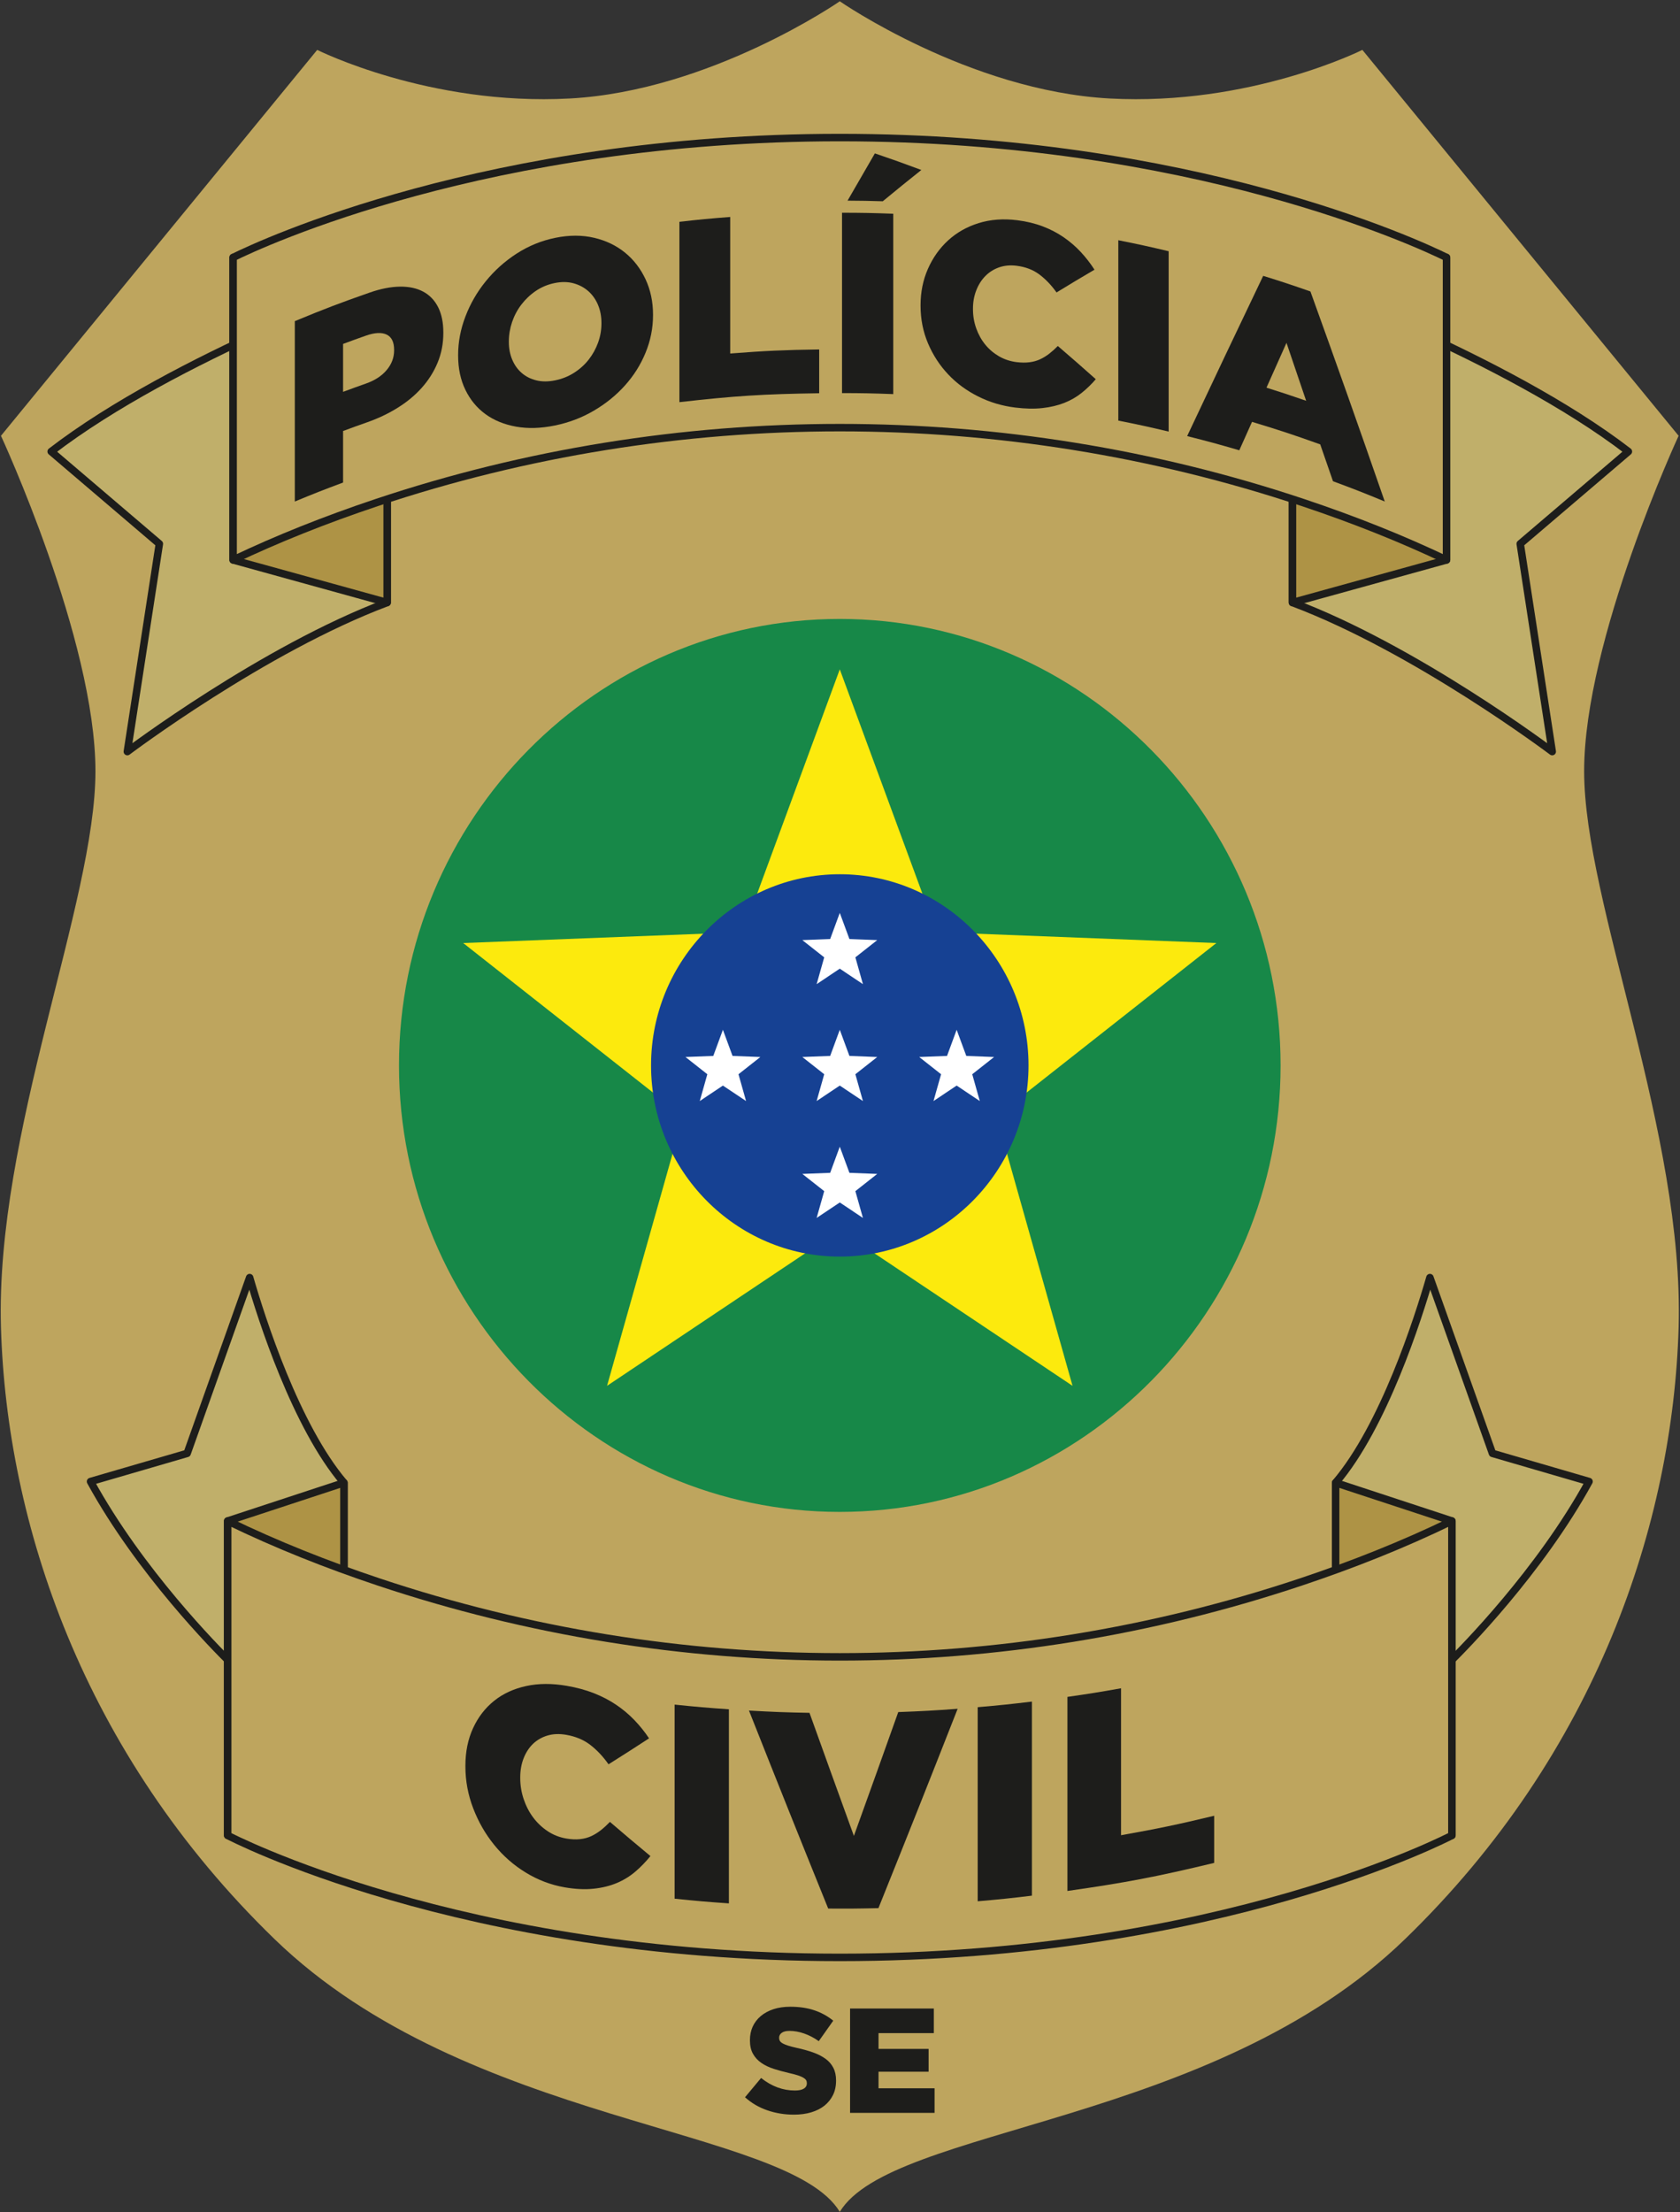 <svg xmlns="http://www.w3.org/2000/svg" viewBox="0 0 1011 1331" width="1011" height="1331">
	<rect x="0" y="0" width="1011" height="1331" fill="#333333" stroke="none"/>
	<style>
		tspan { white-space:pre }
		.shp0 { fill: #bea55e } 
		.shp1 { fill: #178848 } 
		.shp2 { fill: #fcea0d } 
		.shp3 { fill: #164193 } 
		.shp4 { fill: #ffffff } 
		.shp5 { fill: #c0af6a;stroke: #1d1d1b;stroke-linecap:round;stroke-linejoin:round;stroke-width: 4.5 } 
		.shp6 { fill: #ae9345;stroke: #1d1d1b;stroke-linecap:round;stroke-linejoin:round;stroke-width: 4.5 } 
		.shp7 { fill: #bea55e;stroke: #1d1d1b;stroke-linecap:round;stroke-linejoin:round;stroke-width: 4.5 } 
		.shp8 { fill: #1d1d1b } 
	</style>
	<g id="Layer">
		<path id="Layer" class="shp0" d="M1010.17 262.2L819.85 30.02C819.85 30.02 752.55 63.84 667.83 59.26C583.12 54.67 505.37 0.78 505.37 0.78C505.37 0.78 427.62 54.67 342.91 59.26C258.2 63.84 190.89 30.02 190.89 30.02L0.58 262.2C0.58 262.2 57.44 384.88 57.44 463.99C57.44 543.1 -2.9 681.84 0.58 798.79C4.06 915.73 49.32 1054.47 165.36 1166.83C281.41 1279.19 474.04 1279.19 505.37 1330.79C536.7 1279.19 729.34 1279.19 845.38 1166.83C961.43 1054.47 1006.69 915.73 1010.17 798.79C1013.65 681.84 953.31 543.1 953.31 463.99C953.31 384.88 1010.17 262.2 1010.17 262.2Z" />
		<path id="Layer" fill-rule="evenodd" class="shp1" d="M505.37 372.39C651.48 372.39 770.64 493.06 770.64 641.02C770.64 788.98 651.48 909.66 505.37 909.66C359.27 909.66 240.11 788.98 240.11 641.02C240.11 493.06 359.27 372.39 505.37 372.39Z" />
		<g id="Layer">
			<path id="Layer" class="shp2" d="M505.37 402.73L563.63 560.84L732 567.39L599.64 671.65L645.44 833.81L505.37 740.14L365.31 833.81L411.1 671.65L278.74 567.39L447.11 560.84L505.37 402.73Z" />
		</g>
		<path id="Layer" fill-rule="evenodd" class="shp3" d="M505.37 526C567.93 526 618.95 577.67 618.95 641.02C618.95 704.38 567.93 756.05 505.37 756.05C442.81 756.05 391.79 704.38 391.79 641.02C391.79 577.67 442.81 526 505.37 526Z" />
		<g id="Layer">
			<path id="Layer" class="shp4" d="M505.37 619.59L511.17 635.31L527.91 635.96L514.75 646.33L519.3 662.46L505.37 653.15L491.44 662.46L496 646.33L482.83 635.96L499.58 635.31L505.37 619.59Z" />
			<path id="Layer" class="shp4" d="M505.37 689.92L511.17 705.65L527.91 706.3L514.75 716.67L519.3 732.79L505.37 723.48L491.44 732.79L496 716.67L482.83 706.3L499.58 705.65L505.37 689.92Z" />
			<path id="Layer" class="shp4" d="M505.37 549.26L511.17 564.98L527.91 565.63L514.75 576L519.3 592.13L505.37 582.81L491.44 592.13L496 576L482.83 565.63L499.58 564.98L505.37 549.26Z" />
			<path id="Layer" class="shp4" d="M575.7 619.59L581.5 635.31L598.24 635.96L585.08 646.33L589.63 662.46L575.7 653.15L561.77 662.46L566.33 646.33L553.16 635.96L569.91 635.31L575.7 619.59Z" />
			<path id="Layer" class="shp4" d="M435.04 619.59L440.83 635.31L457.58 635.96L444.41 646.33L448.97 662.46L435.04 653.15L421.11 662.46L425.66 646.33L412.5 635.96L429.24 635.31L435.04 619.59Z" />
		</g>
		<g id="Layer">
			<path id="Layer" class="shp5" d="M30.8 271.67L95.89 327.19L76.63 452.21C76.63 452.21 158.5 390.46 232.98 362.53C232.98 345.66 232.98 168.36 232.98 168.36C232.98 168.36 105.02 214.55 30.8 271.67Z" />
			<path id="Layer" class="shp5" d="M979.94 271.67L914.85 327.19L934.11 452.21C934.11 452.21 852.24 390.46 777.76 362.53C777.76 345.66 777.76 168.36 777.76 168.36C777.76 168.36 905.73 214.55 979.94 271.67Z" />
			<path id="Layer" class="shp6" d="M140.29 154.9L232.98 168.36L232.98 362.53L140.29 336.91L140.29 154.9Z" />
			<path id="Layer" class="shp6" d="M870.49 154.9L777.8 168.36L777.8 362.53L870.49 336.91L870.49 154.9Z" />
			<path id="Layer" class="shp7" d="M140.29 154.9L140.29 336.91C166.79 324.29 195.83 312.68 226.73 302.36C406.43 242.27 604.34 242.27 784.06 302.36C814.95 312.68 844.01 324.29 870.49 336.91L870.49 154.9C853.74 146.63 717.32 82.77 505.4 82.77C293.46 82.77 157.05 146.63 140.29 154.9Z" />
		</g>
		<g id="Layer">
			<path id="Layer" class="shp5" d="M54.48 891.38C84.21 945.67 130.25 992.06 138.11 999.79L206.98 988.29L206.98 892.11C178.03 858.1 157.41 793.53 150.23 768.68L112.62 874.45L54.48 891.38Z" />
			<path id="Layer" class="shp5" d="M803.76 988.29L872.63 999.79C880.5 992.05 926.55 945.64 956.26 891.38L898.14 874.45L860.51 768.68C853.33 793.53 832.71 858.1 803.76 892.11L803.76 988.29L803.76 988.29Z" />
			<path id="Layer" class="shp6" d="M206.98 892.11L137.02 915.12L137.02 1104.31L206.98 988.29L206.98 892.11Z" />
			<path id="Layer" class="shp6" d="M803.76 892.11L873.73 915.12L873.73 1104.31L803.76 988.29L803.76 892.11Z" />
			<path id="Layer" class="shp7" d="M505.37 1177.69C734.38 1177.69 873.73 1104.31 873.73 1104.31L873.73 915.12C844.25 929.46 813.55 941.56 783.01 951.77C603.12 1011.91 407.62 1011.91 227.74 951.77C197.2 941.56 166.5 929.46 137.02 915.12L137.02 1104.31C137.02 1104.31 276.37 1177.69 505.37 1177.69Z" />
		</g>
		<g id="Layer">
			<g id="Layer">
				<path id="Layer" class="shp8" d="M339.76 1135.53C331.46 1134.08 323.67 1131.11 316.38 1126.65C309.1 1122.2 302.79 1116.65 297.46 1110.08C292.11 1103.51 287.89 1096.14 284.77 1088.01C281.64 1079.87 280.07 1071.46 280.07 1062.79C280.07 1062.65 280.07 1062.58 280.07 1062.45C280.07 1054 281.6 1046.44 284.68 1039.77C287.75 1033.1 291.98 1027.63 297.37 1023.31C302.76 1018.99 309.18 1016.05 316.63 1014.43C324.08 1012.8 332.23 1012.77 341.09 1014.31C347.07 1015.34 352.51 1016.81 357.39 1018.73C362.27 1020.66 366.75 1022.97 370.81 1025.72C374.86 1028.46 378.53 1031.53 381.82 1034.97C385.1 1038.39 388.02 1042.03 390.59 1045.9C380.83 1052.27 375.95 1055.39 366.21 1061.52C362.89 1056.8 359.22 1052.92 355.22 1049.84C351.23 1046.76 346.4 1044.76 340.76 1043.78C336.65 1043.07 332.92 1043.2 329.55 1044.19C326.18 1045.18 323.28 1046.82 320.85 1049.12C318.42 1051.43 316.51 1054.34 315.13 1057.83C313.75 1061.34 313.07 1065.2 313.07 1069.43C313.07 1069.56 313.07 1069.63 313.07 1069.76C313.07 1074.1 313.75 1078.33 315.13 1082.44C316.52 1086.56 318.42 1090.25 320.85 1093.5C323.28 1096.75 326.18 1099.5 329.55 1101.74C332.92 1103.98 336.65 1105.46 340.76 1106.17C343.75 1106.69 346.49 1106.81 348.99 1106.55C351.48 1106.3 353.75 1105.69 355.8 1104.74C357.86 1103.78 359.8 1102.57 361.63 1101.13C363.47 1099.67 365.27 1098.02 367.05 1096.17C376.79 1104.52 381.66 1108.63 391.42 1116.73C388.63 1120.18 385.6 1123.31 382.32 1126.11C379.03 1128.92 375.3 1131.21 371.14 1132.96C366.97 1134.7 362.3 1135.85 357.13 1136.38C351.98 1136.92 346.18 1136.65 339.76 1135.53Z" />
				<path id="Layer" class="shp8" d="M405.97 1025.6C419.02 1026.95 425.55 1027.51 438.64 1028.42C438.64 1075.13 438.64 1098.48 438.64 1145.2C425.55 1144.29 419.02 1143.72 405.97 1142.37C405.97 1095.66 405.97 1072.31 405.97 1025.6Z" />
				<path id="Layer" class="shp8" d="M450.72 1029.18C465.28 1030.01 472.57 1030.28 487.14 1030.56C497.83 1060.32 503.18 1075.13 513.86 1104.6C524.55 1074.94 529.89 1060.04 540.56 1030.09C554.87 1029.57 562.02 1029.17 576.3 1028.12C557.26 1076.57 547.72 1100.56 528.63 1148.06C516.54 1148.35 510.49 1148.4 498.4 1148.31C479.32 1101.13 469.78 1077.31 450.72 1029.18Z" />
				<path id="Layer" class="shp8" d="M588.36 1027.15C601.43 1026.03 607.96 1025.35 620.99 1023.78C620.99 1070.49 620.99 1093.84 620.99 1140.55C607.96 1142.13 601.43 1142.8 588.36 1143.93C588.36 1097.22 588.36 1073.86 588.36 1027.15Z" />
				<path id="Layer" class="shp8" d="M642.36 1020.96C655.29 1019.1 661.75 1018.07 674.63 1015.77C674.63 1051.14 674.63 1068.82 674.63 1104.19C697.15 1100.18 708.36 1097.83 730.67 1092.48C730.67 1103.82 730.67 1109.5 730.67 1120.84C695.6 1129.26 677.9 1132.64 642.36 1137.73C642.36 1091.02 642.36 1067.67 642.36 1020.96Z" />
			</g>
		</g>
		<g id="Layer">
			<path id="Layer" class="shp8" d="M477.75 1272.31C472.13 1272.31 466.8 1271.43 461.74 1269.69C456.69 1267.95 452.22 1265.33 448.34 1261.84L458.02 1250.24C464.3 1255.27 471.08 1257.78 478.38 1257.78C480.71 1257.78 482.49 1257.41 483.72 1256.66C484.94 1255.92 485.55 1254.86 485.55 1253.48L485.55 1253.31C485.55 1252.65 485.4 1252.06 485.1 1251.56C484.8 1251.05 484.25 1250.56 483.45 1250.08C482.64 1249.61 481.56 1249.14 480.22 1248.69C478.87 1248.24 477.12 1247.78 474.97 1247.3C471.62 1246.53 468.52 1245.68 465.65 1244.76C462.77 1243.83 460.28 1242.64 458.16 1241.17C456.03 1239.71 454.36 1237.89 453.14 1235.71C451.91 1233.54 451.3 1230.83 451.3 1227.61L451.3 1227.43C451.3 1224.51 451.85 1221.82 452.95 1219.37C454.06 1216.93 455.68 1214.81 457.79 1213.02C459.92 1211.23 462.47 1209.84 465.46 1208.85C468.45 1207.87 471.83 1207.38 475.6 1207.38C480.98 1207.38 485.78 1208.09 489.99 1209.5C494.21 1210.91 498.02 1213 501.43 1215.77L492.73 1228.09C489.85 1226.06 486.91 1224.52 483.89 1223.48C480.87 1222.43 477.96 1221.91 475.15 1221.91C473.06 1221.91 471.48 1222.3 470.44 1223.07C469.4 1223.84 468.87 1224.8 468.87 1225.93L468.87 1226.11C468.87 1226.83 469.03 1227.46 469.36 1228C469.69 1228.53 470.26 1229.02 471.07 1229.47C471.87 1229.92 472.98 1230.37 474.39 1230.82C475.79 1231.26 477.57 1231.73 479.72 1232.2C483.31 1232.98 486.55 1233.89 489.45 1234.93C492.35 1235.98 494.82 1237.25 496.85 1238.74C498.88 1240.23 500.44 1242.04 501.51 1244.16C502.59 1246.27 503.13 1248.79 503.13 1251.72L503.13 1251.9C503.13 1255.12 502.51 1257.99 501.29 1260.49C500.06 1263 498.34 1265.13 496.14 1266.9C493.92 1268.65 491.26 1270 488.15 1270.92C485.04 1271.84 481.58 1272.31 477.75 1272.31Z" />
			<path id="Layer" class="shp8" d="M511.56 1208.46L561.96 1208.46L561.96 1223.26L528.69 1223.26L528.69 1232.76L558.82 1232.76L558.82 1246.48L528.69 1246.48L528.69 1256.44L562.41 1256.44L562.41 1271.23L511.56 1271.23L511.56 1208.46Z" />
		</g>
		<g id="Layer">
			<g id="Layer">
				<path id="Layer" fill-rule="evenodd" class="shp8" d="M177.41 193.23C195.28 185.83 204.29 182.39 222.45 176.04C229.12 173.71 235.19 172.53 240.67 172.46C246.14 172.38 250.83 173.4 254.69 175.48C258.57 177.55 261.55 180.67 263.65 184.8C265.74 188.94 266.79 194.01 266.79 200.01C266.79 200.13 266.79 200.19 266.79 200.32C266.79 206.73 265.64 212.69 263.34 218.22C261.05 223.76 257.85 228.79 253.78 233.35C249.71 237.91 244.85 241.91 239.22 245.4C233.59 248.9 227.5 251.78 220.94 254.08C215.14 256.13 212.24 257.17 206.46 259.32C206.46 271.73 206.46 277.93 206.46 290.33C194.78 294.68 188.97 296.96 177.41 301.75C177.41 258.34 177.41 236.64 177.41 193.23ZM220.34 230.73C225.58 228.88 229.7 226.21 232.68 222.66C235.67 219.12 237.17 215.17 237.17 210.81C237.17 210.68 237.17 210.62 237.17 210.5C237.17 205.82 235.67 202.75 232.68 201.31C229.7 199.87 225.53 200.07 220.19 201.95C214.68 203.89 211.94 204.89 206.46 206.93C206.46 218.46 206.46 224.23 206.46 235.76C212 233.7 214.77 232.7 220.34 230.73Z" />
				<path id="Layer" fill-rule="evenodd" class="shp8" d="M333.86 256.02C325.46 257.74 317.69 257.98 310.56 256.7C303.44 255.41 297.3 252.92 292.17 249.19C287.03 245.45 282.99 240.59 280.07 234.57C277.14 228.54 275.69 221.66 275.69 213.91C275.69 213.79 275.69 213.73 275.69 213.6C275.69 205.85 277.14 198.13 280.07 190.46C282.99 182.79 287.07 175.7 292.32 169.24C297.56 162.78 303.75 157.21 310.88 152.6C318 147.99 325.76 144.81 334.17 143.09C342.57 141.38 350.38 141.39 357.57 143.08C364.76 144.77 370.96 147.78 376.19 152.05C381.41 156.31 385.52 161.68 388.51 168.09C391.49 174.5 392.98 181.59 392.98 189.34C392.98 189.47 392.98 189.53 392.98 189.65C392.98 197.4 391.49 204.91 388.5 212.19C385.52 219.48 381.36 226.06 376.03 231.98C370.71 237.91 364.44 242.95 357.25 247.16C350.06 251.37 342.27 254.3 333.86 256.02ZM334.09 228.84C338.25 227.99 342.05 226.47 345.5 224.27C348.94 222.07 351.86 219.44 354.26 216.37C356.66 213.31 358.54 209.91 359.91 206.16C361.26 202.41 361.94 198.58 361.94 194.65C361.94 194.52 361.94 194.46 361.94 194.34C361.94 190.41 361.27 186.8 359.91 183.53C358.55 180.25 356.61 177.48 354.11 175.24C351.6 173 348.63 171.41 345.18 170.46C341.75 169.51 337.94 169.45 333.78 170.31C329.62 171.15 325.85 172.73 322.47 175.02C319.1 177.31 316.2 180.06 313.76 183.25C311.32 186.44 309.46 189.96 308.16 193.78C306.88 197.59 306.22 201.47 306.22 205.4C306.22 205.53 306.22 205.59 306.22 205.71C306.22 209.64 306.9 213.2 308.25 216.39C309.59 219.59 311.48 222.24 313.92 224.37C316.35 226.5 319.28 227.99 322.71 228.84C326.13 229.7 329.93 229.69 334.09 228.84Z" />
				<path id="Layer" class="shp8" d="M408.86 133.45C421.07 132.06 427.19 131.48 439.43 130.54C439.43 163.4 439.43 179.83 439.43 212.7C460.82 211.05 471.54 210.56 492.97 210.25C492.97 220.79 492.97 226.06 492.97 236.6C459.27 237.09 442.4 238.16 408.86 241.96C408.86 198.55 408.86 176.85 408.86 133.45Z" />
				<path id="Layer" class="shp8" d="M506.72 128C519.06 128.02 525.22 128.14 537.55 128.6C537.55 172.01 537.55 193.71 537.55 237.12C525.22 236.65 519.06 236.53 506.72 236.51C506.72 193.11 506.72 171.4 506.72 128ZM526.49 92.29C537.68 96.1 543.27 98.1 554.45 102.27C545.17 109.68 540.52 113.44 531.23 121.1C522.76 120.84 518.52 120.77 510.05 120.72C516.62 109.29 519.91 103.6 526.49 92.29Z" />
				<path id="Layer" class="shp8" d="M610.86 245.2C603 244.22 595.6 242.02 588.67 238.55C581.74 235.09 575.72 230.68 570.63 225.28C565.52 219.88 561.47 213.67 558.47 206.61C555.47 199.55 553.98 192 553.98 183.94C553.98 183.82 553.98 183.76 553.98 183.63C553.98 175.78 555.45 168.49 558.39 161.81C561.34 155.11 565.39 149.39 570.54 144.66C575.69 139.94 581.82 136.45 588.91 134.25C596 132.05 603.73 131.44 612.12 132.5C617.77 133.2 622.9 134.45 627.5 136.2C632.1 137.94 636.31 140.14 640.11 142.76C643.92 145.38 647.37 148.36 650.45 151.68C653.52 155 656.26 158.53 658.65 162.27C649.53 167.62 644.96 170.36 635.81 175.96C632.67 171.55 629.22 167.94 625.46 165.13C621.7 162.32 617.14 160.57 611.8 159.9C607.92 159.41 604.39 159.75 601.18 160.88C597.98 162.02 595.23 163.77 592.93 166.12C590.62 168.46 588.81 171.34 587.49 174.73C586.17 178.11 585.52 181.77 585.52 185.7C585.52 185.82 585.52 185.89 585.52 186.01C585.52 190.04 586.17 193.9 587.49 197.59C588.81 201.28 590.62 204.54 592.93 207.36C595.23 210.18 597.98 212.51 601.18 214.37C604.39 216.23 607.92 217.39 611.8 217.88C614.63 218.23 617.22 218.26 619.57 217.95C621.93 217.65 624.07 217.05 626.01 216.13C627.94 215.22 629.78 214.09 631.49 212.75C633.22 211.4 634.92 209.88 636.59 208.17C645.74 216.04 650.31 220.04 659.43 228.15C656.82 231.19 653.99 233.94 650.91 236.4C647.84 238.87 644.35 240.87 640.43 242.42C636.51 243.96 632.13 244.99 627.26 245.53C622.41 246.07 616.94 245.95 610.86 245.2Z" />
				<path id="Layer" class="shp8" d="M672.99 144.54C685.14 146.97 691.2 148.29 703.28 151.16C703.28 194.56 703.28 216.27 703.28 259.67C691.2 256.81 685.14 255.48 672.99 253.06C672.99 209.65 672.99 187.95 672.99 144.54Z" />
				<path id="Layer" fill-rule="evenodd" class="shp8" d="M760.17 165.97C771.59 169.53 777.28 171.41 788.6 175.37C806.63 225.4 815.58 250.68 833.33 301.75C820.94 296.62 814.71 294.18 802.18 289.55C799.11 280.66 797.57 276.23 794.49 267.37C778.18 261.53 769.97 258.82 753.45 253.82C750.39 260.65 748.86 264.07 745.79 270.92C733.29 267.27 727.01 265.56 714.41 262.39C732.82 223.31 741.98 204.02 760.17 165.97ZM786.02 241.14C781.3 227.16 778.93 220.19 774.19 206.28C769.38 217.03 766.98 222.43 762.15 233.25C771.74 236.26 776.51 237.84 786.02 241.14Z" />
			</g>
		</g>
	</g>
</svg>